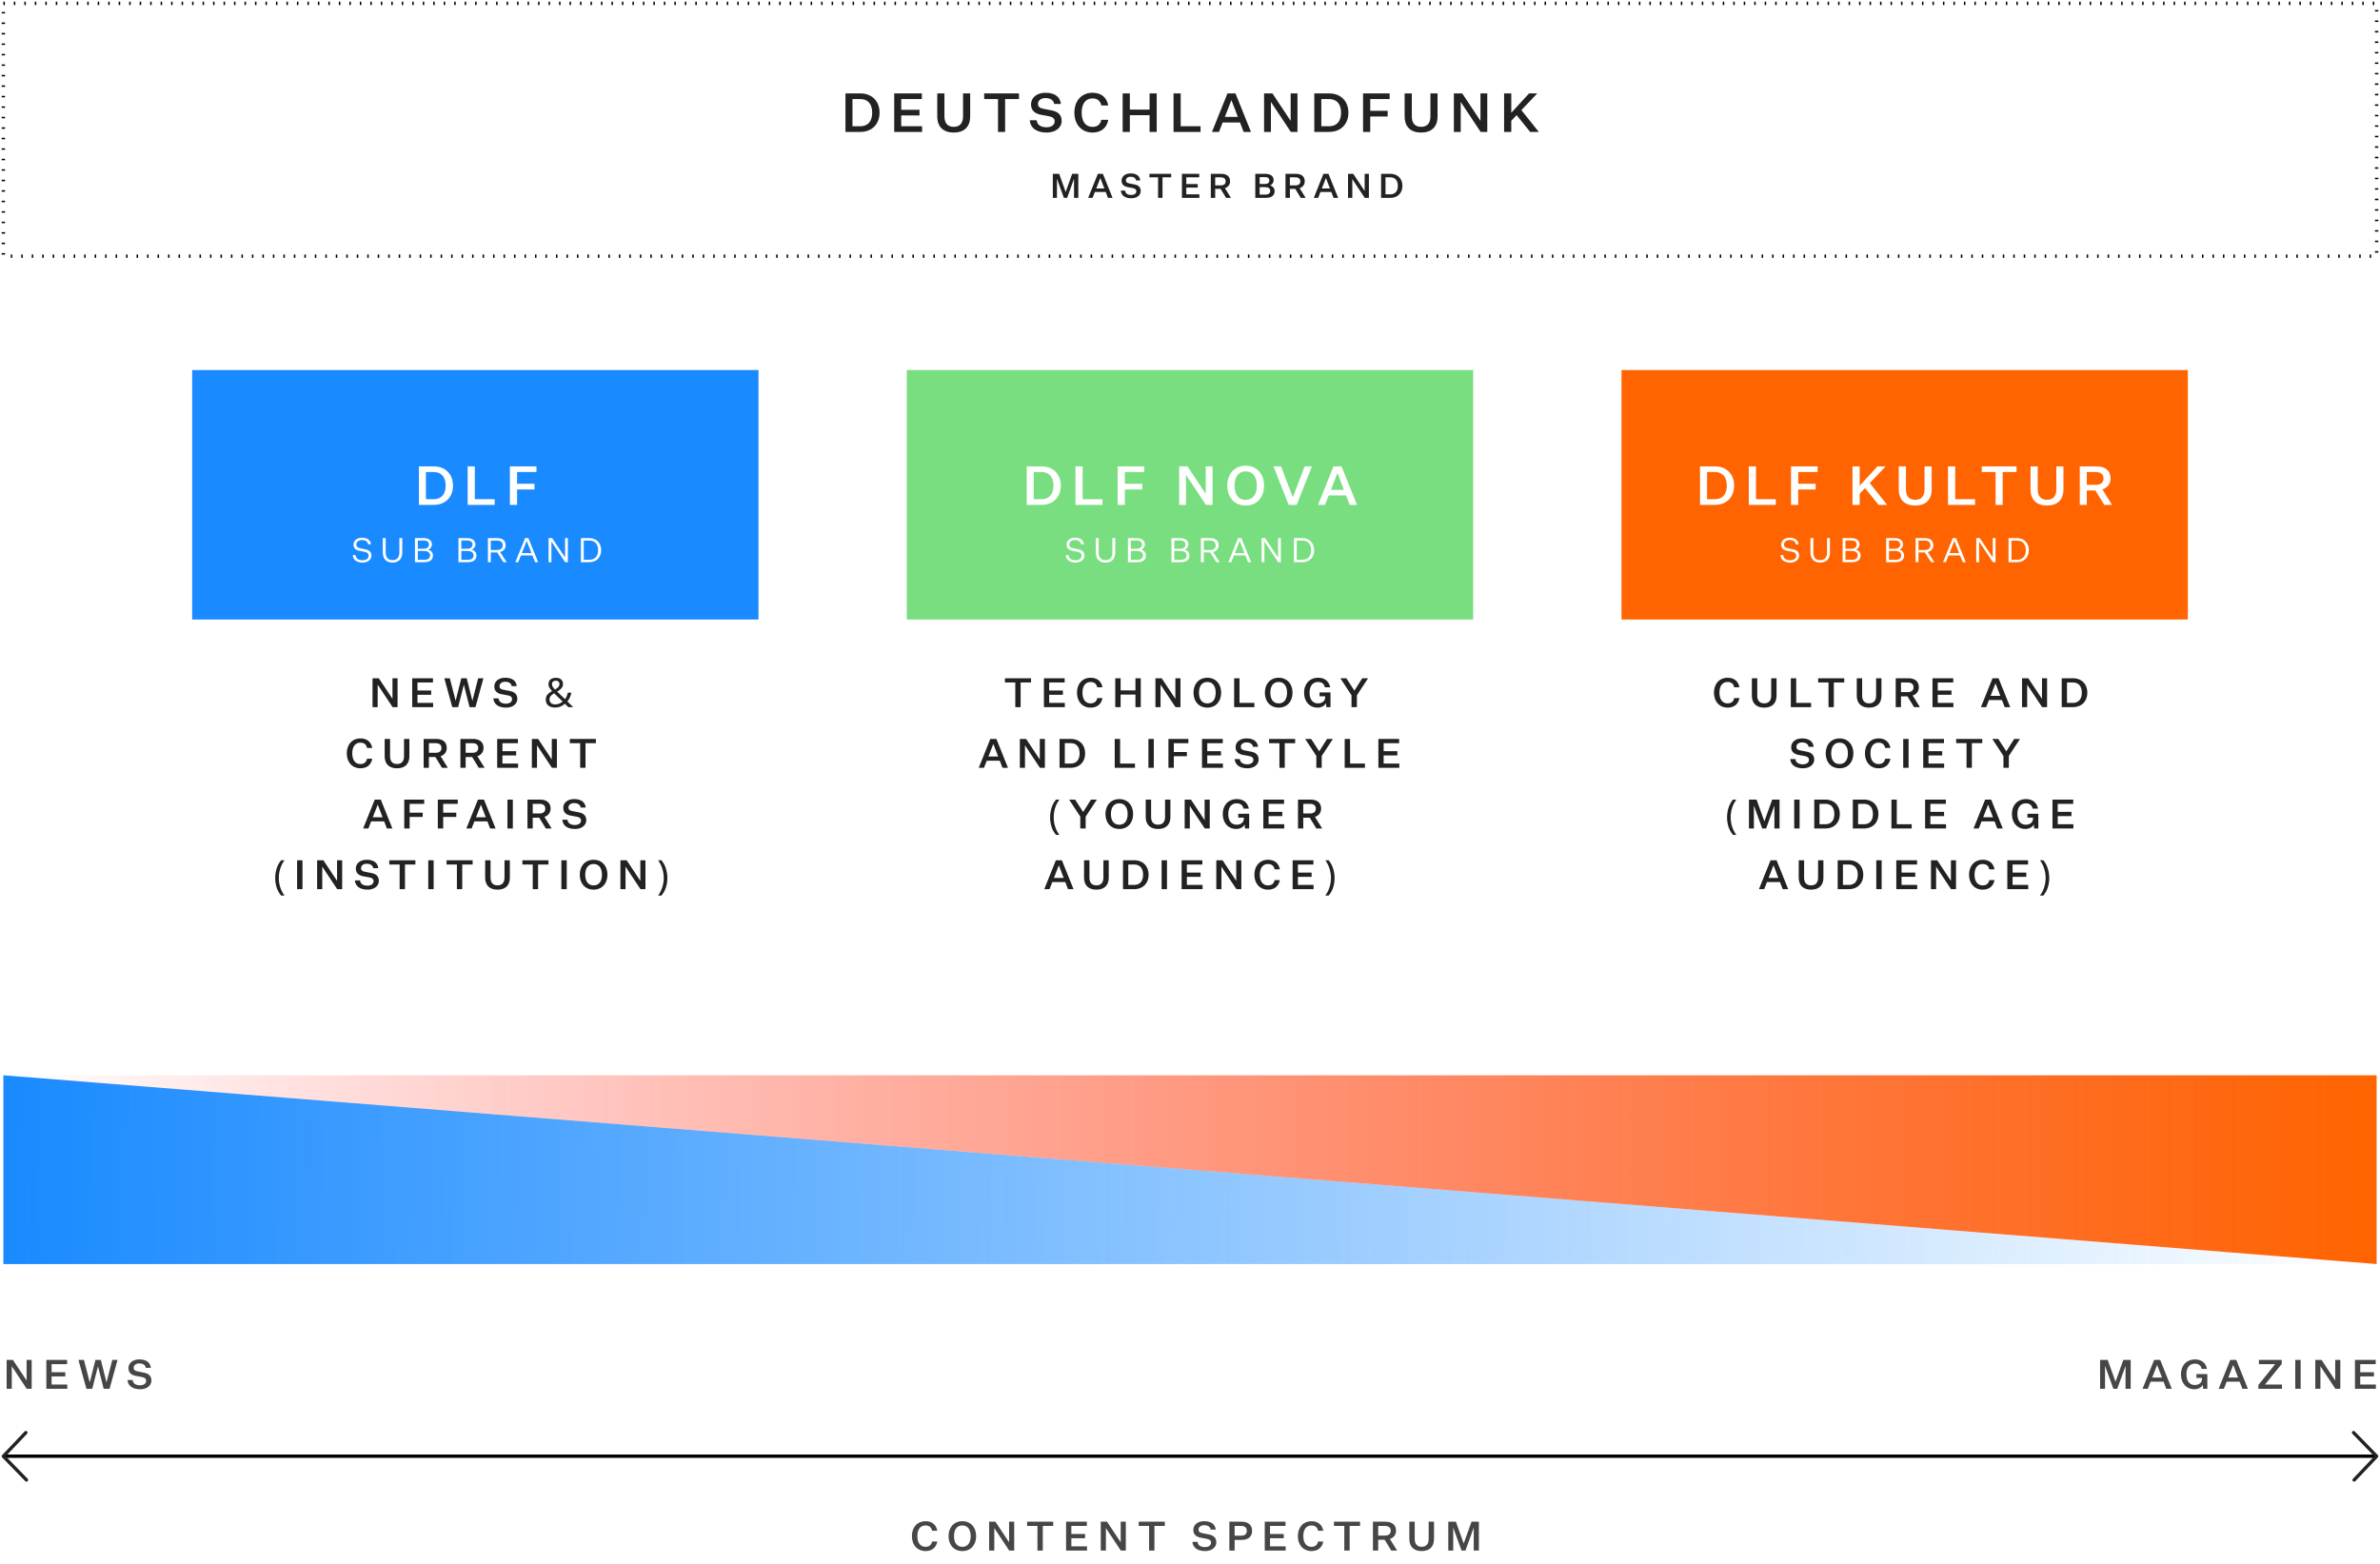 <svg width="706" height="464" viewBox="0 0 706 464" fill="none" xmlns="http://www.w3.org/2000/svg"><path d="M628.06 412l2.436-6.732h.024V412h1.524v-8.568h-2.184l-2.304 6.444h-.024l-2.304-6.444h-2.256V412h1.464v-6.732h.024l2.448 6.732h1.152zm14.543 0h1.632l-3.444-8.568h-1.788L635.559 412h1.56l.816-2.1h3.864l.804 2.1zm-2.736-7.032h.036l1.416 3.696h-2.892l1.44-3.696zm7.089 2.736c0 2.652 1.62 4.44 4.02 4.44 1.056 0 2.148-.552 2.46-1.368l.108 1.224h1.236v-4.368h-3.24v1.152h1.656v.3c0 1.056-.864 1.8-2.124 1.8-1.596 0-2.496-1.224-2.496-3.18 0-1.944.924-3.156 2.52-3.156 1.152 0 1.8.6 2.004 1.56h1.572c-.336-1.692-1.512-2.82-3.576-2.82-2.448 0-4.14 1.776-4.14 4.416zM665.181 412h1.632l-3.444-8.568h-1.788L658.137 412h1.56l.816-2.1h3.864l.804 2.1zm-2.736-7.032h.036l1.416 3.696h-2.892l1.44-3.696zm14.401-.336v-1.2h-6.768v1.26h4.824l-4.98 6.192V412h6.996v-1.26h-5.028l4.956-6.108zm4.017 7.368h1.596v-8.568h-1.596V412zm7.799-8.568h-1.86V412h1.524v-6.636h.024l4.404 6.636h1.476v-8.568h-1.512v6.072h-.024l-4.032-6.072zM704.781 412v-1.26h-4.644v-2.4h4.068v-1.26h-4.068v-2.388h4.596v-1.26h-6.156V412h6.204z" fill="#464646"/><path d="M1 375h704L1 319v56z" fill="url(#paint0_linear)"/><path d="M705 319H1l704 56v-56z" fill="url(#paint1_linear)"/><path d="M1 432h704" stroke="#000"/><path d="M7.674 425L1 432.026l6.85 7.025m690.476 0l6.674-7.025-6.85-7.026" stroke="#222" stroke-linecap="round" stroke-linejoin="round"/><path stroke="#000" stroke-dasharray="0.44 2.67" d="M1 1h704v75H1z"/><g filter="url(#filter0_d)"><g clip-path="url(#clip0)"><g filter="url(#filter1_d)"><path fill="#fff" d="M57 108h177v216H57z"/></g><path fill="url(#paint2_linear)" d="M57 108h172v74H57z"/><path d="M128.663 136.576h-4.4V148h4.4c3.44 0 5.712-2.272 5.712-5.712 0-3.424-2.272-5.712-5.712-5.712zm0 1.68c2.272 0 3.536 1.488 3.536 4.032s-1.264 4.032-3.536 4.032h-2.32v-8.064h2.32zM138.726 148h8.016v-1.68h-5.888v-9.744h-2.128V148zm12.525 0h2.128v-4.576h5.168v-1.68h-5.168v-3.488h5.76v-1.68h-7.888V148zm-46.612 14.89c.1 1.56 1.4 2.23 2.95 2.23 1.51 0 2.59-.86 2.59-2.08 0-1.13-.7-1.64-1.8-1.86l-1.4-.29c-.87-.17-1.27-.42-1.27-1.13 0-.75.62-1.33 1.66-1.33 1.02 0 1.72.46 1.84 1.26h.83c-.14-1.29-1.15-1.95-2.68-1.95-1.48 0-2.49.88-2.49 2.05 0 1.23.86 1.67 1.82 1.85l1.36.27c.97.18 1.3.57 1.3 1.17 0 .86-.75 1.35-1.77 1.35-1.06 0-2-.39-2.11-1.54h-.83zm14.692-.8v-4.23h-.86v4.28c0 1.52-.77 2.25-2.03 2.25-1.25 0-2.03-.73-2.03-2.25v-4.28h-.86v4.21c0 1.97 1.07 3.05 2.89 3.05 1.84 0 2.89-1.08 2.89-3.03zm6.592 2.91c1.58 0 2.51-.69 2.51-2 0-.84-.55-1.49-1.43-1.71.61-.18 1.11-.86 1.11-1.52 0-1.25-.92-1.91-2.51-1.91h-2.51V165h2.83zm-1.98-3.99v-2.45h1.72c1.06 0 1.58.43 1.58 1.22 0 .78-.53 1.23-1.59 1.23h-1.71zm0 .67h1.92c1.09 0 1.71.5 1.71 1.32 0 .82-.6 1.3-1.69 1.3h-1.94v-2.62zm14.886 3.32c1.58 0 2.51-.69 2.51-2 0-.84-.55-1.49-1.43-1.71.61-.18 1.11-.86 1.11-1.52 0-1.25-.92-1.91-2.51-1.91h-2.51V165h2.83zm-1.98-3.99v-2.45h1.72c1.06 0 1.58.43 1.58 1.22 0 .78-.53 1.23-1.59 1.23h-1.71zm0 .67h1.92c1.09 0 1.71.5 1.71 1.32 0 .82-.6 1.3-1.69 1.3h-1.94v-2.62zm8.739 3.32v-2.89h1.9l1.85 2.89h.97l-1.96-3.02c.84-.19 1.65-.84 1.65-2 0-1.37-.91-2.12-2.51-2.12h-2.75V165h.85zm0-3.61v-2.81h1.85c1.08 0 1.69.5 1.69 1.4 0 .93-.61 1.41-1.69 1.41h-1.85zm13.144 3.61h.9l-2.9-7.14h-.97l-2.89 7.14h.86l.79-1.99h3.42l.79 1.99zm-2.51-6.28h.03l1.41 3.58h-2.86l1.42-3.58zm7.57-.86h-1.06V165h.84v-6.09h.02l4.06 6.09h.8v-7.14h-.83v5.7h-.02l-3.81-5.7zm11.058 0h-2.53V165h2.53c2.07 0 3.48-1.42 3.48-3.57 0-2.14-1.41-3.57-3.48-3.57zm0 .72c1.66 0 2.59 1.13 2.59 2.85 0 1.73-.93 2.85-2.59 2.85h-1.68v-5.7h1.68z" fill="#fff"/><path d="M112.368 199.432h-1.86V208h1.524v-6.636h.024L116.46 208h1.476v-8.568h-1.512v6.072h-.024l-4.032-6.072zM128.487 208v-1.26h-4.644v-2.4h4.068v-1.26h-4.068v-2.388h4.596v-1.26h-6.156V208h6.204zm10.803 0h1.752l2.364-8.568h-1.56l-1.704 6.648h-.024l-1.668-6.648h-1.608l-1.668 6.648h-.024l-1.716-6.648h-1.632l2.364 8.568h1.74l1.68-6.612h.024l1.68 6.612zm7.069-2.592c.156 1.884 1.728 2.736 3.768 2.736 1.896 0 3.324-1.032 3.324-2.592 0-1.38-.84-2.076-2.244-2.34l-1.656-.324c-.924-.18-1.368-.408-1.368-1.116 0-.756.648-1.296 1.68-1.296 1.068 0 1.812.468 1.92 1.308h1.5c-.168-1.608-1.392-2.496-3.432-2.496-1.872 0-3.216 1.056-3.216 2.58 0 1.5 1.02 2.1 2.28 2.328l1.572.288c1.032.192 1.404.54 1.404 1.164 0 .864-.792 1.32-1.812 1.32-1.068 0-2.076-.396-2.184-1.56h-1.536zm18.564-6.108c.64 0 1.144.164 1.512.492.376.32.564.772.564 1.356 0 .504-.164.932-.492 1.284-.32.352-.728.672-1.224.96l2.316 2.232c.208-.248.376-.532.504-.852.136-.328.248-.68.336-1.056h1.068a9.06 9.06 0 01-.48 1.428c-.192.44-.44.824-.744 1.152l1.752 1.704h-1.428l-1.044-1.008a4.867 4.867 0 01-1.26.816c-.464.208-1.028.312-1.692.312-.824 0-1.48-.204-1.968-.612-.488-.408-.732-.988-.732-1.74 0-.616.164-1.108.492-1.476.336-.376.788-.724 1.356-1.044a9.188 9.188 0 01-.72-.924 2.046 2.046 0 01-.324-1.152c0-.592.196-1.052.588-1.38.4-.328.94-.492 1.62-.492zm-.036.864c-.336 0-.612.088-.828.264-.208.176-.312.42-.312.732 0 .288.076.556.228.804.152.24.372.508.66.804.472-.272.808-.528 1.008-.768.208-.248.312-.532.312-.852a.937.937 0 00-.288-.708c-.192-.184-.452-.276-.78-.276zm-.492 3.744c-.432.256-.772.516-1.02.78-.24.264-.36.612-.36 1.044 0 .44.148.792.444 1.056.296.264.692.396 1.188.396.512 0 .952-.084 1.32-.252.368-.168.676-.368.924-.6l-2.496-2.424zm-59.894 17.796c0-1.944.864-3.156 2.412-3.156 1.224 0 1.788.696 1.956 1.572h1.548c-.3-1.68-1.452-2.832-3.504-2.832-2.4 0-4.032 1.776-4.032 4.416 0 2.664 1.632 4.44 4.032 4.44 2.052 0 3.204-1.164 3.504-2.832h-1.548c-.168.876-.732 1.572-1.956 1.572-1.548 0-2.412-1.224-2.412-3.18zm16.933.84v-5.112h-1.584v5.1c0 1.5-.696 2.34-2.076 2.34-1.38 0-2.064-.84-2.064-2.34v-5.1h-1.596v5.088c0 2.364 1.356 3.624 3.66 3.624 2.316 0 3.66-1.26 3.66-3.6zm5.795 3.456v-3.204h1.92l1.956 3.204h1.74l-2.148-3.444c.972-.312 1.824-1.104 1.824-2.436 0-1.752-1.176-2.688-3.18-2.688h-3.672V226h1.56zm0-4.452v-2.856h1.932c1.188 0 1.788.492 1.788 1.428 0 .936-.6 1.428-1.788 1.428h-1.932zM138.137 226v-3.204h1.92l1.956 3.204h1.74l-2.148-3.444c.972-.312 1.824-1.104 1.824-2.436 0-1.752-1.176-2.688-3.18-2.688h-3.672V226h1.56zm0-4.452v-2.856h1.932c1.188 0 1.788.492 1.788 1.428 0 .936-.6 1.428-1.788 1.428h-1.932zM153.688 226v-1.26h-4.644v-2.4h4.068v-1.26h-4.068v-2.388h4.596v-1.26h-6.156V226h6.204zm5.943-8.568h-1.86V226h1.524v-6.636h.024l4.404 6.636h1.476v-8.568h-1.512v6.072h-.024l-4.032-6.072zM172.102 226h1.584v-7.308h3.084v-1.26h-7.74v1.26h3.072V226zm-57.335 18h1.632l-3.444-8.568h-1.788L107.723 244h1.56l.816-2.1h3.864l.804 2.1zm-2.736-7.032h.036l1.416 3.696h-2.892l1.44-3.696zm7.885 7.032h1.596v-3.432h3.876v-1.26h-3.876v-2.616h4.32v-1.26h-5.916V244zm9.959 0h1.596v-3.432h3.876v-1.26h-3.876v-2.616h4.32v-1.26h-5.916V244zm15.506 0h1.632l-3.444-8.568h-1.788L138.337 244h1.56l.816-2.1h3.864l.804 2.1zm-2.736-7.032h.036l1.416 3.696h-2.892l1.44-3.696zM150.53 244h1.596v-8.568h-1.596V244zm7.499 0v-3.204h1.92l1.956 3.204h1.74l-2.148-3.444c.972-.312 1.824-1.104 1.824-2.436 0-1.752-1.176-2.688-3.18-2.688h-3.672V244h1.56zm0-4.452v-2.856h1.932c1.188 0 1.788.492 1.788 1.428 0 .936-.6 1.428-1.788 1.428h-1.932zm8.784 1.86c.156 1.884 1.728 2.736 3.768 2.736 1.896 0 3.324-1.032 3.324-2.592 0-1.38-.84-2.076-2.244-2.34l-1.656-.324c-.924-.18-1.368-.408-1.368-1.116 0-.756.648-1.296 1.68-1.296 1.068 0 1.812.468 1.92 1.308h1.5c-.168-1.608-1.392-2.496-3.432-2.496-1.872 0-3.216 1.056-3.216 2.58 0 1.5 1.02 2.1 2.28 2.328l1.572.288c1.032.192 1.404.54 1.404 1.164 0 .864-.792 1.32-1.812 1.32-1.068 0-2.076-.396-2.184-1.56h-1.536zm-85.171 17.304c0-.976.14-1.916.42-2.82a7.167 7.167 0 011.344-2.46h.996a8.396 8.396 0 00-1.272 2.484 9.356 9.356 0 00-.42 2.784c0 .928.14 1.84.42 2.736a8.63 8.63 0 001.26 2.46h-.984a6.85 6.85 0 01-1.344-2.388 9.319 9.319 0 01-.42-2.796zm6.49 3.288h1.595v-8.568h-1.596V262zm7.798-8.568h-1.86V262h1.524v-6.636h.024l4.404 6.636h1.476v-8.568h-1.512v6.072h-.024l-4.032-6.072zm9.351 5.976c.156 1.884 1.728 2.736 3.768 2.736 1.896 0 3.324-1.032 3.324-2.592 0-1.38-.84-2.076-2.244-2.34l-1.656-.324c-.924-.18-1.368-.408-1.368-1.116 0-.756.648-1.296 1.68-1.296 1.068 0 1.812.468 1.92 1.308h1.5c-.168-1.608-1.392-2.496-3.432-2.496-1.872 0-3.216 1.056-3.216 2.58 0 1.5 1.02 2.1 2.28 2.328l1.572.288c1.032.192 1.404.54 1.404 1.164 0 .864-.792 1.32-1.812 1.32-1.068 0-2.076-.396-2.184-1.56h-1.536zM118.548 262h1.584v-7.308h3.084v-1.26h-7.74v1.26h3.072V262zm8.492 0h1.596v-8.568h-1.596V262zm8.495 0h1.584v-7.308h3.084v-1.26h-7.74v1.26h3.072V262zm15.704-3.456v-5.112h-1.584v5.1c0 1.5-.696 2.34-2.076 2.34-1.38 0-2.064-.84-2.064-2.34v-5.1h-1.596v5.088c0 2.364 1.356 3.624 3.66 3.624 2.316 0 3.66-1.26 3.66-3.6zM158.03 262h1.584v-7.308h3.084v-1.26h-7.74v1.26h3.072V262zm8.493 0h1.596v-8.568h-1.596V262zm13.655-4.284c0-2.568-1.572-4.428-4.092-4.428-2.52 0-4.092 1.86-4.092 4.428 0 2.58 1.572 4.428 4.092 4.428 2.52 0 4.092-1.848 4.092-4.428zm-1.62 0c0 1.908-.84 3.168-2.472 3.168-1.644 0-2.472-1.26-2.472-3.168 0-1.896.828-3.168 2.472-3.168 1.632 0 2.472 1.272 2.472 3.168zm7.34-4.284h-1.86V262h1.524v-6.636h.024L189.99 262h1.476v-8.568h-1.512v6.072h-.024l-4.032-6.072zm12.063 5.28c0 .968-.144 1.9-.432 2.796a6.697 6.697 0 01-1.332 2.388h-.984a8.398 8.398 0 001.248-2.46 8.89 8.89 0 00.432-2.736c0-.952-.144-1.88-.432-2.784a8.18 8.18 0 00-1.26-2.484h.996a7.007 7.007 0 011.332 2.46c.288.904.432 1.844.432 2.82z" fill="#222"/></g></g><g filter="url(#filter2_d)"><g clip-path="url(#clip1)"><g filter="url(#filter3_d)"><path fill="#fff" d="M269 108h177v216H269z"/></g><path fill="#78DE7F" d="M269 108h172v74H269z"/><path d="M308.96 136.576h-4.4V148h4.4c3.44 0 5.712-2.272 5.712-5.712 0-3.424-2.272-5.712-5.712-5.712zm0 1.68c2.272 0 3.536 1.488 3.536 4.032s-1.264 4.032-3.536 4.032h-2.32v-8.064h2.32zM319.023 148h8.016v-1.68h-5.888v-9.744h-2.128V148zm12.525 0h2.128v-4.576h5.168v-1.68h-5.168v-3.488h5.76v-1.68h-7.888V148zm20.717-11.424h-2.48V148h2.032v-8.848h.032l5.872 8.848h1.968v-11.424h-2.016v8.096h-.032l-5.376-8.096zm22.708 5.712c0-3.424-2.096-5.904-5.456-5.904-3.36 0-5.456 2.48-5.456 5.904 0 3.44 2.096 5.904 5.456 5.904 3.36 0 5.456-2.464 5.456-5.904zm-2.16 0c0 2.544-1.12 4.224-3.296 4.224-2.192 0-3.296-1.68-3.296-4.224 0-2.528 1.104-4.224 3.296-4.224 2.176 0 3.296 1.696 3.296 4.224zm9.461 5.712h2.368l4.528-11.424h-2.16l-3.488 9.152h-.032l-3.472-9.152h-2.256L382.274 148zm18.092 0h2.176l-4.592-11.424h-2.384L390.974 148h2.08l1.088-2.8h5.152l1.072 2.8zm-3.648-9.376h.048l1.888 4.928h-3.856l1.92-4.928zm-80.579 24.266c.1 1.56 1.4 2.23 2.95 2.23 1.51 0 2.59-.86 2.59-2.08 0-1.13-.7-1.64-1.8-1.86l-1.4-.29c-.87-.17-1.27-.42-1.27-1.13 0-.75.62-1.33 1.66-1.33 1.02 0 1.72.46 1.84 1.26h.83c-.14-1.29-1.15-1.95-2.68-1.95-1.48 0-2.49.88-2.49 2.05 0 1.23.86 1.67 1.82 1.85l1.36.27c.97.18 1.3.57 1.3 1.17 0 .86-.75 1.35-1.77 1.35-1.06 0-2-.39-2.11-1.54h-.83zm14.692-.8v-4.23h-.86v4.28c0 1.52-.77 2.25-2.03 2.25-1.25 0-2.03-.73-2.03-2.25v-4.28h-.86v4.21c0 1.97 1.07 3.05 2.89 3.05 1.84 0 2.89-1.08 2.89-3.03zm6.592 2.91c1.58 0 2.51-.69 2.51-2 0-.84-.55-1.49-1.43-1.71.61-.18 1.11-.86 1.11-1.52 0-1.25-.92-1.91-2.51-1.91h-2.51V165h2.83zm-1.98-3.99v-2.45h1.72c1.06 0 1.58.43 1.58 1.22 0 .78-.53 1.23-1.59 1.23h-1.71zm0 .67h1.92c1.09 0 1.71.5 1.71 1.32 0 .82-.6 1.3-1.69 1.3h-1.94v-2.62zm14.886 3.32c1.58 0 2.51-.69 2.51-2 0-.84-.55-1.49-1.43-1.71.61-.18 1.11-.86 1.11-1.52 0-1.25-.92-1.91-2.51-1.91h-2.51V165h2.83zm-1.98-3.99v-2.45h1.72c1.06 0 1.58.43 1.58 1.22 0 .78-.53 1.23-1.59 1.23h-1.71zm0 .67h1.92c1.09 0 1.71.5 1.71 1.32 0 .82-.6 1.3-1.69 1.3h-1.94v-2.62zm8.739 3.32v-2.89h1.9l1.85 2.89h.97l-1.96-3.02c.84-.19 1.65-.84 1.65-2 0-1.37-.91-2.12-2.51-2.12h-2.75V165h.85zm0-3.61v-2.81h1.85c1.08 0 1.69.5 1.69 1.4 0 .93-.61 1.41-1.69 1.41h-1.85zm13.144 3.61h.9l-2.9-7.14h-.97l-2.89 7.14h.86l.79-1.99h3.42l.79 1.99zm-2.51-6.28h.03l1.41 3.58h-2.86l1.42-3.58zm7.57-.86h-1.06V165h.84v-6.09h.02l4.06 6.09h.8v-7.14h-.83v5.7h-.02l-3.81-5.7zm11.058 0h-2.53V165h2.53c2.07 0 3.48-1.42 3.48-3.57 0-2.14-1.41-3.57-3.48-3.57zm0 .72c1.66 0 2.59 1.13 2.59 2.85 0 1.73-.93 2.85-2.59 2.85h-1.68v-5.7h1.68z" fill="#fff"/><path d="M301.174 208h1.584v-7.308h3.084v-1.26h-7.74v1.26h3.072V208zm14.697 0v-1.26h-4.644v-2.4h4.068v-1.26h-4.068v-2.388h4.596v-1.26h-6.156V208h6.204zm5.235-4.296c0-1.944.864-3.156 2.412-3.156 1.224 0 1.788.696 1.956 1.572h1.548c-.3-1.68-1.452-2.832-3.504-2.832-2.4 0-4.032 1.776-4.032 4.416 0 2.664 1.632 4.44 4.032 4.44 2.052 0 3.204-1.164 3.504-2.832h-1.548c-.168.876-.732 1.572-1.956 1.572-1.548 0-2.412-1.224-2.412-3.18zm9.72 4.296h1.596v-3.72h4.392V208h1.584v-8.568h-1.584v3.6h-4.392v-3.6h-1.596V208zm13.776-8.568h-1.86V208h1.524v-6.636h.024l4.404 6.636h1.476v-8.568h-1.512v6.072h-.024l-4.032-6.072zm17.631 4.284c0-2.568-1.572-4.428-4.092-4.428-2.52 0-4.092 1.86-4.092 4.428 0 2.58 1.572 4.428 4.092 4.428 2.52 0 4.092-1.848 4.092-4.428zm-1.62 0c0 1.908-.84 3.168-2.472 3.168-1.644 0-2.472-1.26-2.472-3.168 0-1.896.828-3.168 2.472-3.168 1.632 0 2.472 1.272 2.472 3.168zm5.48 4.284h6.012v-1.26h-4.416v-7.308h-1.596V208zm17.311-4.284c0-2.568-1.572-4.428-4.092-4.428-2.52 0-4.092 1.86-4.092 4.428 0 2.58 1.572 4.428 4.092 4.428 2.52 0 4.092-1.848 4.092-4.428zm-1.62 0c0 1.908-.84 3.168-2.472 3.168-1.644 0-2.472-1.26-2.472-3.168 0-1.896.828-3.168 2.472-3.168 1.632 0 2.472 1.272 2.472 3.168zm5.07-.012c0 2.652 1.62 4.44 4.02 4.44 1.056 0 2.148-.552 2.46-1.368l.108 1.224h1.236v-4.368h-3.24v1.152h1.656v.3c0 1.056-.864 1.8-2.124 1.8-1.596 0-2.496-1.224-2.496-3.18 0-1.944.924-3.156 2.52-3.156 1.152 0 1.8.6 2.004 1.56h1.572c-.336-1.692-1.512-2.82-3.576-2.82-2.448 0-4.14 1.776-4.14 4.416zM402.509 208v-3.516l3.324-5.052h-1.74l-2.316 3.66h-.024l-2.376-3.66h-1.776l3.312 5.052V208h1.596zm-105.131 18h1.632l-3.444-8.568h-1.788L290.334 226h1.56l.816-2.1h3.864l.804 2.1zm-2.736-7.032h.036l1.416 3.696h-2.892l1.44-3.696zm9.745-1.536h-1.86V226h1.524v-6.636h.024l4.404 6.636h1.476v-8.568h-1.512v6.072h-.024l-4.032-6.072zm13.215 0h-3.3V226h3.3c2.58 0 4.284-1.704 4.284-4.284 0-2.568-1.704-4.284-4.284-4.284zm0 1.26c1.704 0 2.652 1.116 2.652 3.024s-.948 3.024-2.652 3.024h-1.74v-6.048h1.74zM330.668 226h6.012v-1.26h-4.416v-7.308h-1.596V226zm9.994 0h1.596v-8.568h-1.596V226zm5.939 0h1.596v-3.432h3.876v-1.26h-3.876v-2.616h4.32v-1.26h-5.916V226zm16.163 0v-1.26h-4.644v-2.4h4.068v-1.26h-4.068v-2.388h4.596v-1.26h-6.156V226h6.204zm3.495-2.592c.156 1.884 1.728 2.736 3.768 2.736 1.896 0 3.324-1.032 3.324-2.592 0-1.38-.84-2.076-2.244-2.34l-1.656-.324c-.924-.18-1.368-.408-1.368-1.116 0-.756.648-1.296 1.68-1.296 1.068 0 1.812.468 1.92 1.308h1.5c-.168-1.608-1.392-2.496-3.432-2.496-1.872 0-3.216 1.056-3.216 2.58 0 1.5 1.02 2.1 2.28 2.328l1.572.288c1.032.192 1.404.54 1.404 1.164 0 .864-.792 1.32-1.812 1.32-1.068 0-2.076-.396-2.184-1.56h-1.536zM379.525 226h1.584v-7.308h3.084v-1.26h-7.74v1.26h3.072V226zm12.548 0v-3.516l3.324-5.052h-1.74l-2.316 3.66h-.024l-2.376-3.66h-1.776l3.312 5.052V226h1.596zm6.817 0h6.012v-1.26h-4.416v-7.308h-1.596V226zm16.198 0v-1.26h-4.644v-2.4h4.068v-1.26h-4.068v-2.388h4.596v-1.26h-6.156V226h6.204zm-103.581 14.712c0-.976.14-1.916.42-2.82a7.167 7.167 0 011.344-2.46h.996a8.396 8.396 0 00-1.272 2.484 9.356 9.356 0 00-.42 2.784c0 .928.14 1.84.42 2.736a8.63 8.63 0 001.26 2.46h-.984a6.85 6.85 0 01-1.344-2.388 9.319 9.319 0 01-.42-2.796zM322.053 244v-3.516l3.324-5.052h-1.74l-2.316 3.66h-.024l-2.376-3.66h-1.776l3.312 5.052V244h1.596zm14.064-4.284c0-2.568-1.572-4.428-4.092-4.428-2.52 0-4.092 1.86-4.092 4.428 0 2.58 1.572 4.428 4.092 4.428 2.52 0 4.092-1.848 4.092-4.428zm-1.62 0c0 1.908-.84 3.168-2.472 3.168-1.644 0-2.472-1.26-2.472-3.168 0-1.896.828-3.168 2.472-3.168 1.632 0 2.472 1.272 2.472 3.168zm12.691.828v-5.112h-1.584v5.1c0 1.5-.696 2.34-2.076 2.34-1.38 0-2.064-.84-2.064-2.34v-5.1h-1.596v5.088c0 2.364 1.356 3.624 3.66 3.624 2.316 0 3.66-1.26 3.66-3.6zm6.095-5.112h-1.86V244h1.524v-6.636h.024l4.404 6.636h1.476v-8.568h-1.512v6.072h-.024l-4.032-6.072zm9.447 4.272c0 2.652 1.62 4.44 4.02 4.44 1.056 0 2.148-.552 2.46-1.368l.108 1.224h1.236v-4.368h-3.24v1.152h1.656v.3c0 1.056-.864 1.8-2.124 1.8-1.596 0-2.496-1.224-2.496-3.18 0-1.944.924-3.156 2.52-3.156 1.152 0 1.8.6 2.004 1.56h1.572c-.336-1.692-1.512-2.82-3.576-2.82-2.448 0-4.14 1.776-4.14 4.416zM380.955 244v-1.26h-4.644v-2.4h4.068v-1.26h-4.068v-2.388h4.596v-1.26h-6.156V244h6.204zm5.642 0v-3.204h1.92l1.956 3.204h1.74l-2.148-3.444c.972-.312 1.824-1.104 1.824-2.436 0-1.752-1.176-2.688-3.18-2.688h-3.672V244h1.56zm0-4.452v-2.856h1.932c1.188 0 1.788.492 1.788 1.428 0 .936-.6 1.428-1.788 1.428h-1.932zM316.814 262h1.632l-3.444-8.568h-1.788L309.77 262h1.56l.816-2.1h3.864l.804 2.1zm-2.736-7.032h.036l1.416 3.696h-2.892l1.44-3.696zm14.816 3.576v-5.112h-1.584v5.1c0 1.5-.696 2.34-2.076 2.34-1.38 0-2.064-.84-2.064-2.34v-5.1h-1.596v5.088c0 2.364 1.356 3.624 3.66 3.624 2.316 0 3.66-1.26 3.66-3.6zm7.535-5.112h-3.3V262h3.3c2.58 0 4.284-1.704 4.284-4.284 0-2.568-1.704-4.284-4.284-4.284zm0 1.26c1.704 0 2.652 1.116 2.652 3.024s-.948 3.024-2.652 3.024h-1.74v-6.048h1.74zm8.147 7.308h1.596v-8.568h-1.596V262zm12.143 0v-1.26h-4.644v-2.4h4.068v-1.26h-4.068v-2.388h4.596v-1.26h-6.156V262h6.204zm5.943-8.568h-1.86V262h1.524v-6.636h.024l4.404 6.636h1.476v-8.568h-1.512v6.072h-.024l-4.032-6.072zm11.067 4.272c0-1.944.864-3.156 2.412-3.156 1.224 0 1.788.696 1.956 1.572h1.548c-.3-1.68-1.452-2.832-3.504-2.832-2.4 0-4.032 1.776-4.032 4.416 0 2.664 1.632 4.44 4.032 4.44 2.052 0 3.204-1.164 3.504-2.832h-1.548c-.168.876-.732 1.572-1.956 1.572-1.548 0-2.412-1.224-2.412-3.18zM389.653 262v-1.26h-4.644v-2.4h4.068v-1.26h-4.068v-2.388h4.596v-1.26h-6.156V262h6.204zm6.231-3.288c0 .968-.144 1.9-.432 2.796a6.697 6.697 0 01-1.332 2.388h-.984a8.398 8.398 0 001.248-2.46 8.89 8.89 0 00.432-2.736c0-.952-.144-1.88-.432-2.784a8.18 8.18 0 00-1.26-2.484h.996a7.007 7.007 0 011.332 2.46c.288.904.432 1.844.432 2.82z" fill="#222"/></g></g><g filter="url(#filter4_d)"><g clip-path="url(#clip2)"><g filter="url(#filter5_d)"><path fill="#fff" d="M481 108h177v216H481z"/></g><path fill="#FF6400" d="M481 108h172v74H481z"/><path d="M508.701 136.576h-4.4V148h4.4c3.44 0 5.712-2.272 5.712-5.712 0-3.424-2.272-5.712-5.712-5.712zm0 1.68c2.272 0 3.536 1.488 3.536 4.032s-1.264 4.032-3.536 4.032h-2.32v-8.064h2.32zM518.763 148h8.016v-1.68h-5.888v-9.744h-2.128V148zm12.525 0h2.128v-4.576h5.168v-1.68h-5.168v-3.488h5.76v-1.68h-7.888V148zm25.966 0h2.56l-5.168-6.464 4.72-4.96h-2.432l-5.28 5.744v-5.744h-2.128V148h2.128v-3.312l1.584-1.664 4.016 4.976zm15.756-4.608v-6.816h-2.112v6.8c0 2-.928 3.12-2.768 3.12-1.84 0-2.752-1.12-2.752-3.12v-6.8h-2.128v6.784c0 3.152 1.808 4.832 4.88 4.832 3.088 0 4.88-1.68 4.88-4.8zm4.847 4.608h8.016v-1.68h-5.888v-9.744h-2.128V148zm14.105 0h2.112v-9.744h4.112v-1.68h-10.32v1.68h4.096V148zm20.139-4.608v-6.816h-2.112v6.8c0 2-.928 3.12-2.768 3.12-1.84 0-2.752-1.12-2.752-3.12v-6.8h-2.128v6.784c0 3.152 1.808 4.832 4.88 4.832 3.088 0 4.88-1.68 4.88-4.8zm6.927 4.608v-4.272h2.56l2.608 4.272h2.32l-2.864-4.592c1.296-.416 2.432-1.472 2.432-3.248 0-2.336-1.568-3.584-4.24-3.584h-4.896V148h2.08zm0-5.936v-3.808h2.576c1.584 0 2.384.656 2.384 1.904 0 1.248-.8 1.904-2.384 1.904h-2.576zm-90.889 20.826c.1 1.56 1.4 2.23 2.95 2.23 1.51 0 2.59-.86 2.59-2.08 0-1.13-.7-1.64-1.8-1.86l-1.4-.29c-.87-.17-1.27-.42-1.27-1.13 0-.75.62-1.33 1.66-1.33 1.02 0 1.72.46 1.84 1.26h.83c-.14-1.29-1.15-1.95-2.68-1.95-1.48 0-2.49.88-2.49 2.05 0 1.23.86 1.67 1.82 1.85l1.36.27c.97.18 1.3.57 1.3 1.17 0 .86-.75 1.35-1.77 1.35-1.06 0-2-.39-2.11-1.54h-.83zm14.692-.8v-4.23h-.86v4.28c0 1.52-.77 2.25-2.03 2.25-1.25 0-2.03-.73-2.03-2.25v-4.28h-.86v4.21c0 1.97 1.07 3.05 2.89 3.05 1.84 0 2.89-1.08 2.89-3.03zm6.592 2.91c1.58 0 2.51-.69 2.51-2 0-.84-.55-1.49-1.43-1.71.61-.18 1.11-.86 1.11-1.52 0-1.25-.92-1.91-2.51-1.91h-2.51V165h2.83zm-1.98-3.99v-2.45h1.72c1.06 0 1.58.43 1.58 1.22 0 .78-.53 1.23-1.59 1.23h-1.71zm0 .67h1.92c1.09 0 1.71.5 1.71 1.32 0 .82-.6 1.3-1.69 1.3h-1.94v-2.62zm14.886 3.32c1.58 0 2.51-.69 2.51-2 0-.84-.55-1.49-1.43-1.71.61-.18 1.11-.86 1.11-1.52 0-1.25-.92-1.91-2.51-1.91h-2.51V165h2.83zm-1.98-3.99v-2.45h1.72c1.06 0 1.58.43 1.58 1.22 0 .78-.53 1.23-1.59 1.23h-1.71zm0 .67h1.92c1.09 0 1.71.5 1.71 1.32 0 .82-.6 1.3-1.69 1.3h-1.94v-2.62zm8.739 3.32v-2.89h1.9l1.85 2.89h.97l-1.96-3.02c.84-.19 1.65-.84 1.65-2 0-1.37-.91-2.12-2.51-2.12h-2.75V165h.85zm0-3.61v-2.81h1.85c1.08 0 1.69.5 1.69 1.4 0 .93-.61 1.41-1.69 1.41h-1.85zm13.144 3.61h.9l-2.9-7.14h-.97l-2.89 7.14h.86l.79-1.99h3.42l.79 1.99zm-2.51-6.28h.03l1.41 3.58h-2.86l1.42-3.58zm7.57-.86h-1.06V165h.84v-6.09h.02l4.06 6.09h.8v-7.14h-.83v5.7h-.02l-3.81-5.7zm11.058 0h-2.53V165h2.53c2.07 0 3.48-1.42 3.48-3.57 0-2.14-1.41-3.57-3.48-3.57zm0 .72c1.66 0 2.59 1.13 2.59 2.85 0 1.73-.93 2.85-2.59 2.85h-1.68v-5.7h1.68z" fill="#fff"/><path d="M510.061 203.704c0-1.944.864-3.156 2.412-3.156 1.224 0 1.788.696 1.956 1.572h1.548c-.3-1.68-1.452-2.832-3.504-2.832-2.4 0-4.032 1.776-4.032 4.416 0 2.664 1.632 4.44 4.032 4.44 2.052 0 3.204-1.164 3.504-2.832h-1.548c-.168.876-.732 1.572-1.956 1.572-1.548 0-2.412-1.224-2.412-3.18zm16.932.84v-5.112h-1.584v5.1c0 1.5-.696 2.34-2.076 2.34-1.38 0-2.064-.84-2.064-2.34v-5.1h-1.596v5.088c0 2.364 1.356 3.624 3.66 3.624 2.316 0 3.66-1.26 3.66-3.6zm4.235 3.456h6.012v-1.26h-4.416v-7.308h-1.596V208zm11.179 0h1.584v-7.308h3.084v-1.26h-7.74v1.26h3.072V208zm15.704-3.456v-5.112h-1.584v5.1c0 1.5-.696 2.34-2.076 2.34-1.38 0-2.064-.84-2.064-2.34v-5.1h-1.596v5.088c0 2.364 1.356 3.624 3.66 3.624 2.316 0 3.66-1.26 3.66-3.6zm5.795 3.456v-3.204h1.92l1.956 3.204h1.74l-2.148-3.444c.972-.312 1.824-1.104 1.824-2.436 0-1.752-1.176-2.688-3.18-2.688h-3.672V208h1.56zm0-4.452v-2.856h1.932c1.188 0 1.788.492 1.788 1.428 0 .936-.6 1.428-1.788 1.428h-1.932zM579.458 208v-1.26h-4.644v-2.4h4.068v-1.26h-4.068v-2.388h4.596v-1.26h-6.156V208h6.204zm15.206 0h1.632l-3.444-8.568h-1.788L587.62 208h1.56l.816-2.1h3.864l.804 2.1zm-2.736-7.032h.036l1.416 3.696h-2.892l1.44-3.696zm9.745-1.536h-1.86V208h1.524v-6.636h.024l4.404 6.636h1.476v-8.568h-1.512v6.072h-.024l-4.032-6.072zm13.215 0h-3.3V208h3.3c2.58 0 4.284-1.704 4.284-4.284 0-2.568-1.704-4.284-4.284-4.284zm0 1.26c1.704 0 2.652 1.116 2.652 3.024s-.948 3.024-2.652 3.024h-1.74v-6.048h1.74zm-83.821 22.716c.156 1.884 1.728 2.736 3.768 2.736 1.896 0 3.324-1.032 3.324-2.592 0-1.38-.84-2.076-2.244-2.34l-1.656-.324c-.924-.18-1.368-.408-1.368-1.116 0-.756.648-1.296 1.68-1.296 1.068 0 1.812.468 1.92 1.308h1.5c-.168-1.608-1.392-2.496-3.432-2.496-1.872 0-3.216 1.056-3.216 2.58 0 1.5 1.02 2.1 2.28 2.328l1.572.288c1.032.192 1.404.54 1.404 1.164 0 .864-.792 1.32-1.812 1.32-1.068 0-2.076-.396-2.184-1.56h-1.536zm18.708-1.692c0-2.568-1.572-4.428-4.092-4.428-2.52 0-4.092 1.86-4.092 4.428 0 2.58 1.572 4.428 4.092 4.428 2.52 0 4.092-1.848 4.092-4.428zm-1.62 0c0 1.908-.84 3.168-2.472 3.168-1.644 0-2.472-1.26-2.472-3.168 0-1.896.828-3.168 2.472-3.168 1.632 0 2.472 1.272 2.472 3.168zm6.69-.012c0-1.944.864-3.156 2.412-3.156 1.224 0 1.788.696 1.956 1.572h1.548c-.3-1.68-1.452-2.832-3.504-2.832-2.4 0-4.032 1.776-4.032 4.416 0 2.664 1.632 4.44 4.032 4.44 2.052 0 3.204-1.164 3.504-2.832h-1.548c-.168.876-.732 1.572-1.956 1.572-1.548 0-2.412-1.224-2.412-3.18zm9.721 4.296h1.596v-8.568h-1.596V226zm12.143 0v-1.26h-4.644v-2.4h4.068v-1.26h-4.068v-2.388h4.596v-1.26h-6.156V226h6.204zm6.639 0h1.584v-7.308h3.084v-1.26h-7.74v1.26h3.072V226zm12.548 0v-3.516l3.324-5.052h-1.74l-2.316 3.66h-.024l-2.376-3.66h-1.776l3.312 5.052V226h1.596zm-83.577 14.712c0-.976.14-1.916.42-2.82a7.167 7.167 0 011.344-2.46h.996a8.396 8.396 0 00-1.272 2.484 9.356 9.356 0 00-.42 2.784c0 .928.14 1.84.42 2.736a8.63 8.63 0 001.26 2.46h-.984a6.85 6.85 0 01-1.344-2.388 9.319 9.319 0 01-.42-2.796zM523.897 244l2.436-6.732h.024V244h1.524v-8.568h-2.184l-2.304 6.444h-.024l-2.304-6.444h-2.256V244h1.464v-6.732h.024l2.448 6.732h1.152zm8.339 0h1.596v-8.568h-1.596V244zm9.239-8.568h-3.3V244h3.3c2.58 0 4.284-1.704 4.284-4.284 0-2.568-1.704-4.284-4.284-4.284zm0 1.26c1.704 0 2.652 1.116 2.652 3.024s-.948 3.024-2.652 3.024h-1.74v-6.048h1.74zm11.447-1.26h-3.3V244h3.3c2.58 0 4.284-1.704 4.284-4.284 0-2.568-1.704-4.284-4.284-4.284zm0 1.26c1.704 0 2.652 1.116 2.652 3.024s-.948 3.024-2.652 3.024h-1.74v-6.048h1.74zm8.147 7.308h6.012v-1.26h-4.416v-7.308h-1.596V244zm16.198 0v-1.26h-4.644v-2.4h4.068v-1.26h-4.068v-2.388h4.596v-1.26h-6.156V244h6.204zm15.206 0h1.632l-3.444-8.568h-1.788L585.429 244h1.56l.816-2.1h3.864l.804 2.1zm-2.736-7.032h.036l1.416 3.696h-2.892l1.44-3.696zm7.089 2.736c0 2.652 1.62 4.44 4.02 4.44 1.056 0 2.148-.552 2.46-1.368l.108 1.224h1.236v-4.368h-3.24v1.152h1.656v.3c0 1.056-.864 1.8-2.124 1.8-1.596 0-2.496-1.224-2.496-3.18 0-1.944.924-3.156 2.52-3.156 1.152 0 1.8.6 2.004 1.56h1.572c-.336-1.692-1.512-2.82-3.576-2.82-2.448 0-4.14 1.776-4.14 4.416zM615.05 244v-1.26h-4.644v-2.4h4.068v-1.26h-4.068v-2.388h4.596v-1.26h-6.156V244h6.204zm-86.236 18h1.632l-3.444-8.568h-1.788L521.77 262h1.56l.816-2.1h3.864l.804 2.1zm-2.736-7.032h.036l1.416 3.696h-2.892l1.44-3.696zm14.816 3.576v-5.112h-1.584v5.1c0 1.5-.696 2.34-2.076 2.34-1.38 0-2.064-.84-2.064-2.34v-5.1h-1.596v5.088c0 2.364 1.356 3.624 3.66 3.624 2.316 0 3.66-1.26 3.66-3.6zm7.535-5.112h-3.3V262h3.3c2.58 0 4.284-1.704 4.284-4.284 0-2.568-1.704-4.284-4.284-4.284zm0 1.26c1.704 0 2.652 1.116 2.652 3.024s-.948 3.024-2.652 3.024h-1.74v-6.048h1.74zm8.147 7.308h1.596v-8.568h-1.596V262zm12.143 0v-1.26h-4.644v-2.4h4.068v-1.26h-4.068v-2.388h4.596v-1.26h-6.156V262h6.204zm5.943-8.568h-1.86V262h1.524v-6.636h.024l4.404 6.636h1.476v-8.568h-1.512v6.072h-.024l-4.032-6.072zm11.067 4.272c0-1.944.864-3.156 2.412-3.156 1.224 0 1.788.696 1.956 1.572h1.548c-.3-1.68-1.452-2.832-3.504-2.832-2.4 0-4.032 1.776-4.032 4.416 0 2.664 1.632 4.44 4.032 4.44 2.052 0 3.204-1.164 3.504-2.832h-1.548c-.168.876-.732 1.572-1.956 1.572-1.548 0-2.412-1.224-2.412-3.18zM601.653 262v-1.26h-4.644v-2.4h4.068v-1.26h-4.068v-2.388h4.596v-1.26h-6.156V262h6.204zm6.231-3.288c0 .968-.144 1.9-.432 2.796a6.697 6.697 0 01-1.332 2.388h-.984a8.398 8.398 0 001.248-2.46 8.89 8.89 0 00.432-2.736c0-.952-.144-1.88-.432-2.784a8.18 8.18 0 00-1.26-2.484h.996a7.007 7.007 0 011.332 2.46c.288.904.432 1.844.432 2.82z" fill="#222"/></g></g><path d="M3.832 403.432h-1.86V412h1.524v-6.636h.024L7.924 412H9.4v-8.568H7.888v6.072h-.024l-4.032-6.072zM19.951 412v-1.26h-4.644v-2.4h4.068v-1.26h-4.068v-2.388h4.596v-1.26h-6.156V412h6.204zm10.803 0h1.752l2.364-8.568h-1.56l-1.704 6.648h-.024l-1.668-6.648h-1.608l-1.668 6.648h-.024l-1.716-6.648h-1.632L25.63 412h1.74l1.68-6.612h.024l1.68 6.612zm7.069-2.592c.156 1.884 1.728 2.736 3.768 2.736 1.896 0 3.324-1.032 3.324-2.592 0-1.38-.84-2.076-2.244-2.34l-1.656-.324c-.924-.18-1.368-.408-1.368-1.116 0-.756.648-1.296 1.68-1.296 1.068 0 1.812.468 1.92 1.308h1.5c-.168-1.608-1.392-2.496-3.432-2.496-1.872 0-3.216 1.056-3.216 2.58 0 1.5 1.02 2.1 2.28 2.328l1.572.288c1.032.192 1.404.54 1.404 1.164 0 .864-.792 1.32-1.812 1.32-1.068 0-2.076-.396-2.184-1.56h-1.536z" fill="#464646"/><path d="M255.196 27.708h-4.4v11.424h4.4c3.44 0 5.712-2.272 5.712-5.712 0-3.424-2.272-5.712-5.712-5.712zm0 1.68c2.272 0 3.536 1.488 3.536 4.032s-1.264 4.032-3.536 4.032h-2.32v-8.064h2.32zm18.335 9.744v-1.68h-6.193v-3.2h5.424v-1.68h-5.424v-3.184h6.129v-1.68h-8.209v11.424h8.273zm14.259-4.608v-6.816h-2.112v6.8c0 2-.928 3.12-2.768 3.12-1.84 0-2.752-1.12-2.752-3.12v-6.8h-2.128v6.784c0 3.152 1.808 4.832 4.88 4.832 3.088 0 4.88-1.68 4.88-4.8zm8.255 4.608h2.112v-9.744h4.112v-1.68h-10.32v1.68h4.096v9.744zm9.427-3.456c.208 2.512 2.304 3.648 5.024 3.648 2.528 0 4.432-1.376 4.432-3.456 0-1.84-1.12-2.768-2.992-3.12l-2.208-.432c-1.232-.24-1.824-.544-1.824-1.488 0-1.008.864-1.728 2.24-1.728 1.424 0 2.416.624 2.56 1.744h2c-.224-2.144-1.856-3.328-4.576-3.328-2.496 0-4.288 1.408-4.288 3.44 0 2 1.36 2.8 3.04 3.104l2.096.384c1.376.256 1.872.72 1.872 1.552 0 1.152-1.056 1.76-2.416 1.76-1.424 0-2.768-.528-2.912-2.08h-2.048zm15.391-2.272c0-2.592 1.152-4.208 3.216-4.208 1.632 0 2.384.928 2.608 2.096h2.064c-.4-2.24-1.936-3.776-4.672-3.776-3.2 0-5.376 2.368-5.376 5.888 0 3.552 2.176 5.92 5.376 5.92 2.736 0 4.272-1.552 4.672-3.776h-2.064c-.224 1.168-.976 2.096-2.608 2.096-2.064 0-3.216-1.632-3.216-4.24zm12.161 5.728h2.128v-4.96h5.856v4.96h2.112V27.708h-2.112v4.8h-5.856v-4.8h-2.128v11.424zm15.088 0h8.016v-1.68h-5.888v-9.744h-2.128v11.424zm20.797 0h2.176l-4.592-11.424h-2.384l-4.592 11.424h2.08l1.088-2.8h5.152l1.072 2.8zm-3.648-9.376h.048l1.888 4.928h-3.856l1.92-4.928zm12.193-2.048h-2.48v11.424h2.032v-8.848h.032l5.872 8.848h1.968V27.708h-2.016v8.096h-.032l-5.376-8.096zm16.82 0h-4.4v11.424h4.4c3.44 0 5.712-2.272 5.712-5.712 0-3.424-2.272-5.712-5.712-5.712zm0 1.68c2.272 0 3.536 1.488 3.536 4.032s-1.264 4.032-3.536 4.032h-2.32v-8.064h2.32zm10.063 9.744h2.128v-4.576h5.168v-1.68h-5.168v-3.488h5.76v-1.68h-7.888v11.424zm22.094-4.608v-6.816h-2.112v6.8c0 2-.928 3.12-2.768 3.12-1.84 0-2.752-1.12-2.752-3.12v-6.8h-2.128v6.784c0 3.152 1.808 4.832 4.88 4.832 3.088 0 4.88-1.68 4.88-4.8zm7.326-6.816h-2.48v11.424h2.032v-8.848h.032l5.872 8.848h1.968V27.708h-2.016v8.096h-.032l-5.376-8.096zm20.148 11.424h2.56l-5.168-6.464 4.72-4.96h-2.432l-5.28 5.744v-5.744h-2.128v11.424h2.128V35.82l1.584-1.664 4.016 4.976zM316.55 58.699l2.03-5.61h.02v5.61h1.27v-7.14h-1.82l-1.92 5.37h-.02l-1.92-5.37h-1.88v7.14h1.22v-5.61h.02l2.04 5.61h.96zm12.119 0h1.36l-2.87-7.14h-1.49l-2.87 7.14h1.3l.68-1.75h3.22l.67 1.75zm-2.28-5.86h.03l1.18 3.08h-2.41l1.2-3.08zm6.082 3.7c.13 1.57 1.44 2.28 3.14 2.28 1.58 0 2.77-.86 2.77-2.16 0-1.15-.7-1.73-1.87-1.95l-1.38-.27c-.77-.15-1.14-.34-1.14-.93 0-.63.54-1.08 1.4-1.08.89 0 1.51.39 1.6 1.09h1.25c-.14-1.34-1.16-2.08-2.86-2.08-1.56 0-2.68.88-2.68 2.15 0 1.25.85 1.75 1.9 1.94l1.31.24c.86.16 1.17.45 1.17.97 0 .72-.66 1.1-1.51 1.1-.89 0-1.73-.33-1.82-1.3h-1.28zm11.055 2.16h1.32v-6.09h2.57v-1.05h-6.45v1.05h2.56v6.09zm12.247 0v-1.05h-3.87v-2h3.39v-1.05h-3.39v-1.99h3.83v-1.05h-5.13v7.14h5.17zm4.702 0v-2.67h1.6l1.63 2.67h1.45l-1.79-2.87c.81-.26 1.52-.92 1.52-2.03 0-1.46-.98-2.24-2.65-2.24h-3.06v7.14h1.3zm0-3.71v-2.38h1.61c.99 0 1.49.41 1.49 1.19s-.5 1.19-1.49 1.19h-1.61zm15.02 3.71c1.65 0 2.61-.69 2.61-2.03 0-.83-.59-1.46-1.37-1.67.58-.17 1.08-.86 1.08-1.49 0-1.28-.91-1.95-2.58-1.95h-2.87v7.14h3.13zm-1.83-4.12v-2.04h1.57c.87 0 1.3.37 1.3 1.02 0 .62-.42 1.02-1.31 1.02h-1.56zm0 .95h1.72c.92 0 1.41.42 1.41 1.09 0 .69-.48 1.1-1.4 1.1h-1.73v-2.19zm8.963 3.17v-2.67h1.6l1.63 2.67h1.45l-1.79-2.87c.81-.26 1.52-.92 1.52-2.03 0-1.46-.98-2.24-2.65-2.24h-3.06v7.14h1.3zm0-3.71v-2.38h1.61c.99 0 1.49.41 1.49 1.19s-.5 1.19-1.49 1.19h-1.61zm12.959 3.71h1.36l-2.87-7.14h-1.49l-2.87 7.14h1.3l.68-1.75h3.22l.67 1.75zm-2.28-5.86h.03l1.18 3.08h-2.41l1.2-3.08zm8.121-1.28h-1.55v7.14h1.27v-5.53h.02l3.67 5.53h1.23v-7.14h-1.26v5.06h-.02l-3.36-5.06zm11.013 0h-2.75v7.14h2.75c2.15 0 3.57-1.42 3.57-3.57 0-2.14-1.42-3.57-3.57-3.57zm0 1.05c1.42 0 2.21.93 2.21 2.52 0 1.59-.79 2.52-2.21 2.52h-1.45v-5.04h1.45z" fill="#222"/><path d="M272.124 455.704c0-1.944.864-3.156 2.412-3.156 1.224 0 1.788.696 1.956 1.572h1.548c-.3-1.68-1.452-2.832-3.504-2.832-2.4 0-4.032 1.776-4.032 4.416 0 2.664 1.632 4.44 4.032 4.44 2.052 0 3.204-1.164 3.504-2.832h-1.548c-.168.876-.732 1.572-1.956 1.572-1.548 0-2.412-1.224-2.412-3.18zm17.437.012c0-2.568-1.572-4.428-4.092-4.428-2.52 0-4.092 1.86-4.092 4.428 0 2.58 1.572 4.428 4.092 4.428 2.52 0 4.092-1.848 4.092-4.428zm-1.62 0c0 1.908-.84 3.168-2.472 3.168-1.644 0-2.472-1.26-2.472-3.168 0-1.896.828-3.168 2.472-3.168 1.632 0 2.472 1.272 2.472 3.168zm7.339-4.284h-1.86V460h1.524v-6.636h.024l4.404 6.636h1.476v-8.568h-1.512v6.072h-.024l-4.032-6.072zM307.751 460h1.584v-7.308h3.084v-1.26h-7.74v1.26h3.072V460zm14.697 0v-1.26h-4.644v-2.4h4.068v-1.26h-4.068v-2.388h4.596v-1.26h-6.156V460h6.204zm5.943-8.568h-1.86V460h1.524v-6.636h.024l4.404 6.636h1.476v-8.568h-1.512v6.072h-.024l-4.032-6.072zM340.862 460h1.584v-7.308h3.084v-1.26h-7.74v1.26h3.072V460zm12.848-2.592c.156 1.884 1.728 2.736 3.768 2.736 1.896 0 3.324-1.032 3.324-2.592 0-1.38-.84-2.076-2.244-2.34l-1.656-.324c-.924-.18-1.368-.408-1.368-1.116 0-.756.648-1.296 1.68-1.296 1.068 0 1.812.468 1.92 1.308h1.5c-.168-1.608-1.392-2.496-3.432-2.496-1.872 0-3.216 1.056-3.216 2.58 0 1.5 1.02 2.1 2.28 2.328l1.572.288c1.032.192 1.404.54 1.404 1.164 0 .864-.792 1.32-1.812 1.32-1.068 0-2.076-.396-2.184-1.56h-1.536zm14.519-.564c2.016 0 3.192-.912 3.192-2.7 0-1.788-1.176-2.712-3.204-2.712h-3.54V460h1.56v-3.156h1.992zm-1.992-1.248v-2.904h1.848c1.176 0 1.764.468 1.764 1.452 0 .972-.588 1.452-1.764 1.452h-1.848zM381.379 460v-1.26h-4.644v-2.4h4.068v-1.26h-4.068v-2.388h4.596v-1.26h-6.156V460h6.204zm5.235-4.296c0-1.944.864-3.156 2.412-3.156 1.224 0 1.788.696 1.956 1.572h1.548c-.3-1.68-1.452-2.832-3.504-2.832-2.4 0-4.032 1.776-4.032 4.416 0 2.664 1.632 4.44 4.032 4.44 2.052 0 3.204-1.164 3.504-2.832h-1.548c-.168.876-.732 1.572-1.956 1.572-1.548 0-2.412-1.224-2.412-3.18zM398.773 460h1.584v-7.308h3.084v-1.26h-7.74v1.26h3.072V460zm10.053 0v-3.204h1.92l1.956 3.204h1.74l-2.148-3.444c.972-.312 1.824-1.104 1.824-2.436 0-1.752-1.176-2.688-3.18-2.688h-3.672V460h1.56zm0-4.452v-2.856h1.932c1.188 0 1.788.492 1.788 1.428 0 .936-.6 1.428-1.788 1.428h-1.932zm16.56.996v-5.112h-1.584v5.1c0 1.5-.696 2.34-2.076 2.34-1.38 0-2.064-.84-2.064-2.34v-5.1h-1.596v5.088c0 2.364 1.356 3.624 3.66 3.624 2.316 0 3.66-1.26 3.66-3.6zm9.322 3.456l2.436-6.732h.024V460h1.524v-8.568h-2.184l-2.304 6.444h-.024l-2.304-6.444h-2.256V460h1.464v-6.732h.024l2.448 6.732h1.152z" fill="#464646"/><defs><filter id="filter0_d" x="55.221" y="108" width="171.559" height="182.559" filterUnits="userSpaceOnUse" color-interpolation-filters="sRGB"><feFlood flood-opacity="0" result="BackgroundImageFix"/><feColorMatrix in="SourceAlpha" values="0 0 0 0 0 0 0 0 0 0 0 0 0 0 0 0 0 0 127 0"/><feOffset dy="1.779"/><feGaussianBlur stdDeviation=".89"/><feColorMatrix values="0 0 0 0 0 0 0 0 0 0 0 0 0 0 0 0 0 0 0.13 0"/><feBlend in2="BackgroundImageFix" result="effect1_dropShadow"/><feBlend in="SourceGraphic" in2="effect1_dropShadow" result="shape"/></filter><filter id="filter1_d" x="55.221" y="108" width="180.559" height="219.559" filterUnits="userSpaceOnUse" color-interpolation-filters="sRGB"><feFlood flood-opacity="0" result="BackgroundImageFix"/><feColorMatrix in="SourceAlpha" values="0 0 0 0 0 0 0 0 0 0 0 0 0 0 0 0 0 0 127 0"/><feOffset dy="1.779"/><feGaussianBlur stdDeviation=".89"/><feColorMatrix values="0 0 0 0 0 0 0 0 0 0 0 0 0 0 0 0 0 0 0.13 0"/><feBlend in2="BackgroundImageFix" result="effect1_dropShadow"/><feBlend in="SourceGraphic" in2="effect1_dropShadow" result="shape"/></filter><filter id="filter2_d" x="267.221" y="108" width="171.559" height="182.559" filterUnits="userSpaceOnUse" color-interpolation-filters="sRGB"><feFlood flood-opacity="0" result="BackgroundImageFix"/><feColorMatrix in="SourceAlpha" values="0 0 0 0 0 0 0 0 0 0 0 0 0 0 0 0 0 0 127 0"/><feOffset dy="1.779"/><feGaussianBlur stdDeviation=".89"/><feColorMatrix values="0 0 0 0 0 0 0 0 0 0 0 0 0 0 0 0 0 0 0.13 0"/><feBlend in2="BackgroundImageFix" result="effect1_dropShadow"/><feBlend in="SourceGraphic" in2="effect1_dropShadow" result="shape"/></filter><filter id="filter3_d" x="267.221" y="108" width="180.559" height="219.559" filterUnits="userSpaceOnUse" color-interpolation-filters="sRGB"><feFlood flood-opacity="0" result="BackgroundImageFix"/><feColorMatrix in="SourceAlpha" values="0 0 0 0 0 0 0 0 0 0 0 0 0 0 0 0 0 0 127 0"/><feOffset dy="1.779"/><feGaussianBlur stdDeviation=".89"/><feColorMatrix values="0 0 0 0 0 0 0 0 0 0 0 0 0 0 0 0 0 0 0.13 0"/><feBlend in2="BackgroundImageFix" result="effect1_dropShadow"/><feBlend in="SourceGraphic" in2="effect1_dropShadow" result="shape"/></filter><filter id="filter4_d" x="479.221" y="108" width="171.559" height="182.559" filterUnits="userSpaceOnUse" color-interpolation-filters="sRGB"><feFlood flood-opacity="0" result="BackgroundImageFix"/><feColorMatrix in="SourceAlpha" values="0 0 0 0 0 0 0 0 0 0 0 0 0 0 0 0 0 0 127 0"/><feOffset dy="1.779"/><feGaussianBlur stdDeviation=".89"/><feColorMatrix values="0 0 0 0 0 0 0 0 0 0 0 0 0 0 0 0 0 0 0.13 0"/><feBlend in2="BackgroundImageFix" result="effect1_dropShadow"/><feBlend in="SourceGraphic" in2="effect1_dropShadow" result="shape"/></filter><filter id="filter5_d" x="479.221" y="108" width="180.559" height="219.559" filterUnits="userSpaceOnUse" color-interpolation-filters="sRGB"><feFlood flood-opacity="0" result="BackgroundImageFix"/><feColorMatrix in="SourceAlpha" values="0 0 0 0 0 0 0 0 0 0 0 0 0 0 0 0 0 0 127 0"/><feOffset dy="1.779"/><feGaussianBlur stdDeviation=".89"/><feColorMatrix values="0 0 0 0 0 0 0 0 0 0 0 0 0 0 0 0 0 0 0.13 0"/><feBlend in2="BackgroundImageFix" result="effect1_dropShadow"/><feBlend in="SourceGraphic" in2="effect1_dropShadow" result="shape"/></filter><linearGradient id="paint0_linear" x1="1" y1="363.291" x2="701.085" y2="373.372" gradientUnits="userSpaceOnUse"><stop stop-color="#198AFF"/><stop offset="1" stop-color="#198AFF" stop-opacity="0"/></linearGradient><linearGradient id="paint1_linear" x1="705" y1="319" x2="1" y2="319" gradientUnits="userSpaceOnUse"><stop stop-color="#FF6400"/><stop offset="1" stop-color="red" stop-opacity="0"/></linearGradient><linearGradient id="paint2_linear" x1="142.94" y1="109.273" x2="142.972" y2="182" gradientUnits="userSpaceOnUse"><stop stop-color="#198AFF"/><stop offset="1" stop-color="#198AFF"/></linearGradient><clipPath id="clip0"><path fill="#fff" d="M57 108h168v179H57z"/></clipPath><clipPath id="clip1"><path fill="#fff" d="M269 108h168v179H269z"/></clipPath><clipPath id="clip2"><path fill="#fff" d="M481 108h168v179H481z"/></clipPath></defs></svg>